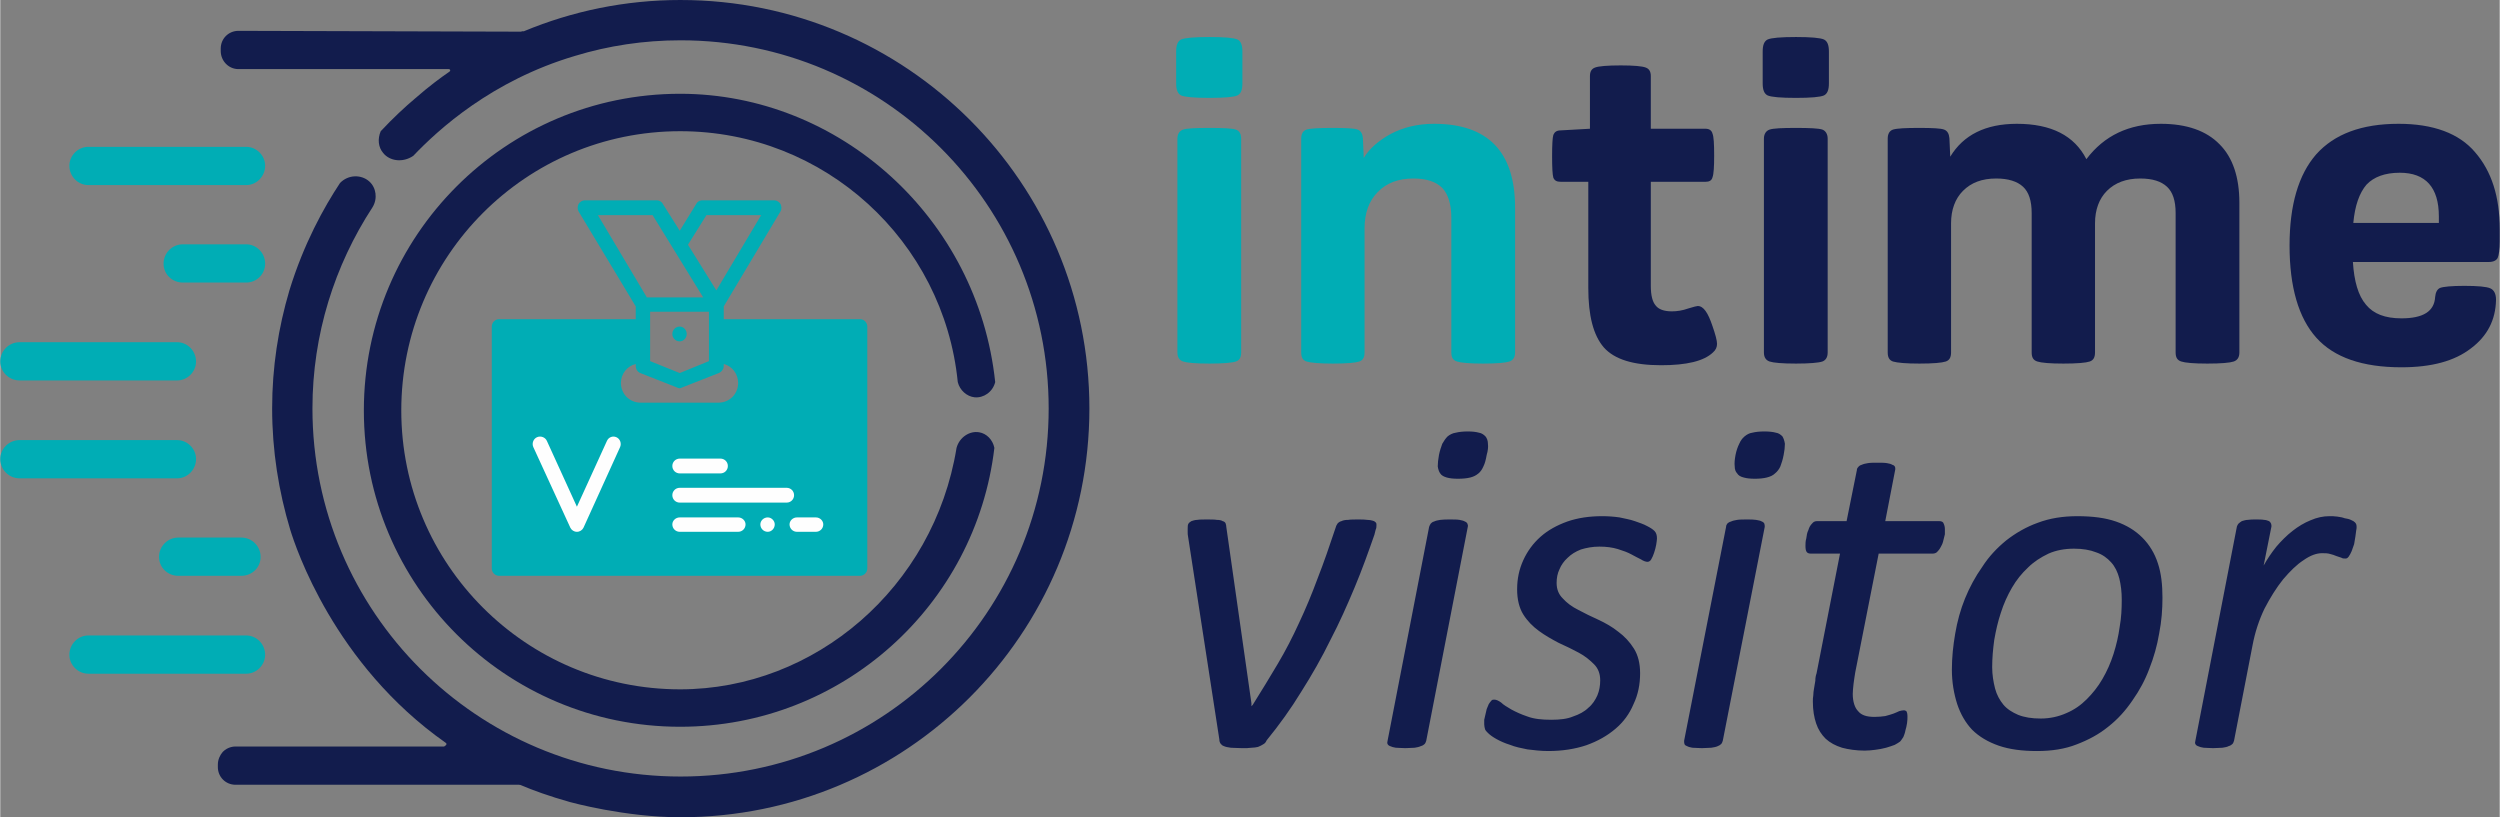 <?xml version="1.0" encoding="UTF-8"?>
<!DOCTYPE svg PUBLIC "-//W3C//DTD SVG 1.1//EN" "http://www.w3.org/Graphics/SVG/1.1/DTD/svg11.dtd">
<!-- Creator: CorelDRAW X7 -->
<svg xmlns="http://www.w3.org/2000/svg" xml:space="preserve" width="40.468mm" height="13.229mm" version="1.1" style="shape-rendering:geometricPrecision; text-rendering:geometricPrecision; image-rendering:optimizeQuality; fill-rule:evenodd; clip-rule:evenodd"
viewBox="0 0 6077 1987"
 xmlns:xlink="http://www.w3.org/1999/xlink">
 <rect x="0" y="0" width="6077" height="1987" fill="#808080" stroke="none"/>
 <defs>
  <style type="text/css">
   <![CDATA[
    .str0 {stroke:#00ADB5;stroke-width:11.443}
    .fil5 {fill:#FEFEFE}
    .fil3 {fill:#121C4D}
    .fil4 {fill:#00ADB5}
    .fil1 {fill:#00ADB5;fill-rule:nonzero}
    .fil2 {fill:#121C4D;fill-rule:nonzero}
    .fil0 {fill:#00ADB5;fill-rule:nonzero}
   ]]>
  </style>
 </defs>
 <g id="Layer_x0020_1">
  <path class="fil0" d="M2862 337c0,-11 5,-19 14,-22 9,-3 30,-4 64,-4 33,0 55,1 64,4 9,3 13,11 13,22l0 520c0,12 -4,19 -13,22 -9,3 -31,5 -64,5 -34,0 -55,-2 -64,-5 -9,-3 -14,-10 -14,-22l0 -520zm146 -241c8,4 12,13 12,29l0 78c0,16 -4,25 -12,29 -9,4 -31,6 -68,6 -37,0 -60,-2 -69,-6 -8,-4 -12,-13 -12,-29l0 -78c0,-16 4,-25 12,-29 9,-4 32,-6 69,-6 37,0 59,2 68,6z"/>
  <path class="fil0" d="M3315 384c14,-23 36,-42 65,-58 30,-16 65,-25 106,-25 131,0 197,68 197,204l0 352c0,12 -5,19 -14,22 -9,3 -30,5 -64,5 -33,0 -54,-2 -63,-5 -10,-3 -14,-10 -14,-22l0 -328c0,-33 -8,-57 -22,-72 -15,-15 -38,-23 -70,-23 -37,0 -66,11 -87,33 -21,21 -32,51 -32,88l0 302c0,12 -4,19 -13,22 -9,3 -30,5 -64,5 -33,0 -54,-2 -64,-5 -9,-3 -13,-10 -13,-22l0 -520c0,-11 4,-19 13,-22 10,-3 31,-4 64,-4 32,0 52,1 60,4 8,3 12,10 13,21l2 48z"/>
  <path class="fil0" d="M598 1638l-384 0c-25,0 -46,-21 -46,-46 0,-26 21,-47 46,-47l384 0c25,0 46,21 46,47 0,25 -21,46 -46,46z"/>
  <path class="fil0" d="M430 1163l-383 0c-26,0 -47,-21 -47,-47 0,-25 21,-46 47,-46l383 0c25,0 46,21 46,46 0,26 -21,47 -46,47z"/>
  <path class="fil0" d="M430 925l-383 0c-26,0 -47,-21 -47,-46 0,-26 21,-47 47,-47l383 0c25,0 46,21 46,47 0,25 -21,46 -46,46z"/>
  <path class="fil0" d="M598 687l-154 0c-26,0 -47,-20 -47,-46 0,-26 21,-47 47,-47l154 0c25,0 46,21 46,47 0,26 -21,46 -46,46z"/>
  <path class="fil0" d="M586 1400l-153 0c-26,0 -47,-20 -47,-46 0,-26 21,-47 47,-47l153 0c26,0 47,21 47,47 0,26 -21,46 -47,46z"/>
  <path class="fil1" d="M598 450l-384 0c-25,0 -46,-21 -46,-47 0,-25 21,-46 46,-46l384 0c25,0 46,21 46,46 0,26 -21,47 -46,47z"/>
  <path class="fil2" d="M4013 442l0 253c0,23 4,39 12,48 7,9 20,14 39,14 13,0 26,-2 40,-7 13,-4 21,-6 23,-6 14,0 25,16 36,49 7,20 11,35 11,43 0,8 -3,15 -10,21 -22,21 -64,31 -126,31 -67,0 -113,-14 -139,-43 -26,-30 -38,-78 -38,-145l0 -258 -67 0c-10,0 -15,-3 -18,-10 -2,-7 -3,-24 -3,-52 0,-28 1,-45 3,-52 3,-7 8,-11 18,-11l71 -4 0 -128c0,-11 4,-18 13,-21 8,-3 29,-5 62,-5 32,0 52,2 60,5 9,3 13,10 13,21l0 128 133 0c9,0 15,4 17,12 3,7 4,25 4,53 0,27 -1,45 -4,53 -2,8 -8,11 -17,11l-133 0z"/>
  <path class="fil2" d="M4288 337c0,-11 5,-19 14,-22 9,-3 30,-4 64,-4 33,0 55,1 64,4 8,3 13,11 13,22l0 520c0,12 -5,19 -13,22 -9,3 -31,5 -64,5 -34,0 -55,-2 -64,-5 -9,-3 -14,-10 -14,-22l0 -520zm146 -241c8,4 12,13 12,29l0 78c0,16 -4,25 -12,29 -9,4 -32,6 -68,6 -37,0 -60,-2 -69,-6 -8,-4 -12,-13 -12,-29l0 -78c0,-16 4,-25 12,-29 9,-4 32,-6 69,-6 36,0 59,2 68,6z"/>
  <path class="fil2" d="M5093 857c0,12 -4,19 -13,22 -9,3 -30,5 -64,5 -33,0 -54,-2 -63,-5 -10,-3 -14,-10 -14,-22l0 -339c0,-30 -7,-51 -21,-64 -14,-13 -36,-20 -65,-20 -35,0 -61,10 -81,30 -19,19 -29,46 -29,79l0 314c0,12 -4,19 -13,22 -9,3 -30,5 -64,5 -33,0 -54,-2 -64,-5 -9,-3 -13,-10 -13,-22l0 -520c0,-11 4,-19 13,-22 10,-3 31,-4 64,-4 32,0 52,1 60,4 8,3 12,10 13,21l2 45c32,-53 86,-80 162,-80 84,0 140,29 169,86 43,-57 103,-86 181,-86 63,0 111,17 143,50 32,32 48,80 48,142l0 364c0,12 -5,19 -14,22 -9,3 -30,5 -64,5 -33,0 -54,-2 -63,-5 -10,-3 -14,-10 -14,-22l0 -339c0,-30 -7,-51 -21,-64 -14,-13 -35,-20 -65,-20 -34,0 -61,10 -81,30 -19,19 -29,46 -29,79l0 314z"/>
  <path class="fil2" d="M5753 449c-17,20 -28,50 -32,93l208 0 0 -16c0,-70 -32,-106 -95,-106 -36,0 -63,10 -81,29zm-33 188c3,47 13,82 32,104 18,22 46,33 86,33 53,0 80,-17 82,-52 1,-11 5,-19 12,-22 8,-3 28,-5 59,-5 33,0 54,2 63,6 9,4 14,13 14,28 -1,49 -21,88 -61,118 -40,31 -96,46 -169,46 -95,0 -164,-24 -207,-72 -43,-48 -65,-123 -65,-224 0,-99 22,-173 65,-222 44,-49 110,-74 200,-74 84,0 147,23 186,69 40,46 60,108 60,187l0 30c0,20 -2,33 -5,40 -3,6 -10,10 -22,10l-330 0z"/>
  <path class="fil2" d="M1654 0c-135,0 -263,27 -381,76 -1,0 -3,0 -4,0 -2,1 -3,1 -5,1 -228,-1 -456,-1 -685,-2 -24,0 -43,19 -43,43l0 6c0,24 19,44 43,44l511 0c4,0 6,4 1,7 -19,13 -49,35 -82,64 -25,21 -54,48 -84,80 -8,19 -6,39 6,53 16,20 48,24 73,7 61,-64 191,-183 393,-243 82,-25 168,-38 257,-38 495,0 895,401 895,895 0,495 -400,895 -895,895 -494,0 -895,-400 -895,-895 0,-180 54,-348 146,-489 13,-21 9,-48 -8,-63 -19,-17 -51,-17 -71,4 -39,59 -88,147 -123,261 -27,91 -42,187 -42,287 0,103 16,202 44,295 13,42 106,327 378,518 6,4 -4,9 -4,9l-507 0c-3,0 -18,0 -31,13 -7,8 -12,19 -12,31l0 6c0,24 19,43 43,43 229,0 457,0 685,0 1,0 3,0 4,0 3,0 5,1 5,1 28,12 69,27 119,41 0,0 133,37 269,37 549,0 994,-445 994,-994 0,-548 -445,-993 -994,-993z"/>
  <path class="fil2" d="M1653 1676c-375,0 -678,-304 -678,-678 0,-375 303,-679 678,-679 352,0 641,268 675,610 5,20 22,35 41,37 22,2 44,-13 50,-37 -42,-398 -378,-701 -766,-701 -425,0 -769,345 -769,770 0,425 344,769 769,769 394,0 719,-296 764,-678 -4,-20 -19,-35 -37,-38 -23,-4 -48,12 -55,38 -55,339 -344,587 -672,587z"/>
  <path class="fil3" d="M3346 1276c0,4 0,8 -2,12 -1,4 -2,8 -3,12 -15,43 -30,85 -48,128 -18,43 -37,86 -59,128 -21,43 -45,85 -71,126 -25,41 -53,80 -84,118 -2,5 -5,8 -9,10 -3,2 -7,4 -12,6 -5,1 -10,2 -16,2 -6,1 -14,1 -22,1 -12,0 -21,-1 -28,-1 -7,-1 -13,-2 -17,-4 -4,-1 -6,-4 -8,-6 -2,-3 -3,-6 -3,-10l-76 -493c-1,-4 -1,-8 -1,-11 0,-3 0,-6 0,-9 0,-5 0,-9 2,-12 1,-2 4,-4 7,-6 4,-1 8,-3 14,-3 6,-1 14,-1 24,-1 10,0 18,0 24,1 6,0 11,1 14,3 4,1 6,3 7,5 1,3 2,6 2,10l61 428 0 7 3 -3c22,-35 42,-68 61,-100 19,-32 36,-65 52,-100 16,-34 31,-70 45,-108 15,-38 29,-79 44,-124 1,-4 3,-7 5,-10 2,-2 5,-4 9,-5 4,-2 9,-3 16,-3 6,-1 15,-1 24,-1 10,0 17,0 23,1 5,0 10,1 13,2 4,1 6,3 7,4 2,2 2,4 2,6zm268 -170c-2,11 -4,20 -8,28 -3,7 -7,13 -12,17 -6,5 -12,8 -20,10 -8,2 -18,3 -30,3 -11,0 -20,-1 -27,-3 -7,-2 -13,-5 -16,-10 -3,-4 -5,-10 -6,-17 0,-8 1,-17 3,-28 2,-10 5,-19 8,-27 4,-7 8,-13 13,-18 5,-4 12,-8 20,-9 8,-2 18,-3 29,-3 11,0 20,1 27,3 7,1 12,5 16,9 4,5 6,11 6,18 1,8 0,17 -3,27zm-147 695c-1,3 -2,6 -4,8 -2,2 -5,4 -9,5 -4,2 -9,3 -15,4 -6,0 -14,1 -23,1 -10,0 -17,-1 -23,-1 -6,-1 -10,-2 -14,-4 -3,-1 -5,-3 -6,-5 -1,-2 -1,-5 0,-8l101 -520c1,-3 2,-5 4,-8 2,-2 4,-4 8,-5 4,-2 9,-3 15,-4 7,-1 15,-1 24,-1 9,0 17,0 23,1 5,1 10,2 13,4 3,1 5,3 6,5 1,3 2,5 1,8l-101 520zm561 -492c0,4 -1,9 -2,16 -1,6 -3,13 -5,19 -2,6 -4,11 -7,16 -2,4 -6,6 -9,6 -4,0 -10,-2 -16,-6 -6,-3 -14,-7 -23,-12 -9,-5 -20,-9 -33,-13 -13,-4 -28,-6 -45,-6 -17,0 -32,3 -45,7 -13,5 -24,12 -32,20 -9,8 -16,18 -20,28 -5,10 -7,22 -7,33 0,16 5,28 15,38 10,11 22,20 38,28 15,8 31,16 49,24 17,8 33,17 48,29 15,11 28,25 38,41 10,16 15,36 15,60 0,27 -5,52 -16,75 -10,24 -25,44 -44,60 -20,17 -43,30 -71,40 -27,9 -58,14 -92,14 -18,0 -35,-2 -51,-4 -15,-3 -30,-6 -42,-11 -13,-4 -24,-9 -33,-14 -9,-5 -16,-10 -21,-15 -3,-3 -6,-6 -7,-9 -1,-4 -2,-8 -2,-12 0,-3 0,-7 0,-11 1,-4 2,-9 3,-13 1,-5 2,-9 3,-13 2,-5 4,-9 5,-12 2,-3 4,-6 6,-8 2,-3 5,-3 7,-3 5,0 10,2 17,7 6,6 15,11 25,17 11,6 24,12 39,17 16,6 35,8 58,8 21,0 39,-2 53,-8 15,-5 28,-12 37,-21 10,-8 17,-19 22,-30 5,-12 7,-24 7,-37 0,-16 -5,-29 -15,-39 -10,-10 -22,-20 -37,-28 -15,-8 -31,-16 -49,-24 -17,-9 -33,-18 -48,-29 -15,-11 -28,-24 -38,-40 -10,-16 -15,-37 -15,-61 0,-26 5,-49 15,-71 10,-22 24,-41 42,-57 18,-16 40,-28 65,-37 26,-9 54,-13 85,-13 14,0 28,1 42,3 13,3 26,5 37,9 11,4 21,7 30,12 8,4 14,8 18,12 4,4 6,10 6,18zm308 -203c-2,11 -5,20 -8,28 -3,7 -8,13 -13,17 -5,5 -12,8 -20,10 -8,2 -18,3 -29,3 -11,0 -20,-1 -27,-3 -8,-2 -13,-5 -16,-10 -4,-4 -6,-10 -6,-17 -1,-8 0,-17 2,-28 2,-10 5,-19 9,-27 3,-7 7,-13 13,-18 5,-4 11,-8 19,-9 8,-2 18,-3 29,-3 11,0 21,1 28,3 7,1 12,5 16,9 3,5 5,11 6,18 0,8 -1,17 -3,27zm-148 695c-1,3 -2,6 -4,8 -2,2 -5,4 -8,5 -4,2 -9,3 -16,4 -6,0 -14,1 -23,1 -9,0 -17,-1 -23,-1 -5,-1 -10,-2 -13,-4 -3,-1 -6,-3 -6,-5 -1,-2 -1,-5 -1,-8l102 -520c0,-3 1,-5 3,-8 2,-2 5,-4 9,-5 4,-2 9,-3 15,-4 6,-1 14,-1 24,-1 9,0 16,0 22,1 6,1 11,2 14,4 3,1 5,3 6,5 1,3 1,5 1,8l-102 520zm540 -514c0,4 0,8 0,12 -1,4 -2,8 -3,12 -1,4 -2,9 -4,13 -2,4 -4,8 -6,11 -2,3 -5,6 -7,8 -3,2 -6,3 -10,3l-131 0 -57 289c-1,8 -3,17 -4,27 -1,10 -2,18 -2,25 0,19 5,34 13,42 8,10 21,14 40,14 10,0 19,-1 26,-2 8,-2 14,-4 20,-6 5,-2 10,-4 14,-6 4,-1 8,-2 11,-2 3,0 5,1 7,3 1,2 2,6 2,12 0,5 0,10 -1,16 -1,6 -2,12 -4,18 -1,6 -3,11 -5,16 -3,4 -5,8 -8,11 -3,2 -7,5 -13,8 -6,2 -13,5 -21,7 -8,2 -17,4 -26,5 -8,1 -17,2 -26,2 -21,0 -40,-3 -55,-7 -16,-5 -29,-12 -40,-22 -10,-10 -18,-22 -23,-37 -5,-15 -8,-32 -8,-53 0,-5 0,-10 1,-15 0,-6 1,-12 2,-18 1,-6 2,-12 3,-18 0,-7 1,-12 3,-18l57 -291 -71 0c-4,0 -8,-1 -10,-4 -2,-3 -3,-7 -3,-15 0,-5 0,-11 2,-18 1,-8 2,-14 5,-20 2,-7 5,-12 9,-16 3,-4 7,-6 12,-6l72 0 25 -124c0,-3 1,-5 3,-7 2,-3 5,-5 9,-6 4,-2 9,-3 15,-4 6,-1 14,-1 23,-1 9,0 17,0 23,1 6,1 10,2 13,4 4,1 6,3 7,6 0,2 1,4 0,7l-24 124 131 0c6,0 10,2 11,6 2,4 3,9 3,14zm529 166c0,28 -2,57 -8,87 -5,30 -13,58 -24,86 -10,27 -24,53 -41,77 -17,25 -36,46 -59,64 -22,18 -48,32 -77,43 -28,11 -60,16 -96,16 -36,0 -67,-4 -93,-13 -26,-9 -48,-22 -65,-39 -16,-17 -28,-38 -36,-62 -8,-25 -13,-53 -13,-84 0,-29 3,-58 8,-87 5,-30 13,-59 24,-86 11,-27 25,-53 42,-77 16,-25 36,-46 58,-64 23,-18 49,-33 77,-43 29,-11 61,-16 96,-16 37,0 68,4 94,13 26,9 47,22 64,39 17,17 30,38 38,63 8,24 11,52 11,83zm-99 5c0,-19 -2,-36 -6,-52 -4,-15 -10,-28 -20,-39 -9,-10 -21,-19 -36,-24 -15,-6 -33,-9 -54,-9 -23,0 -44,4 -62,12 -19,9 -36,20 -50,34 -15,14 -28,30 -39,49 -11,19 -20,39 -27,61 -7,21 -12,43 -16,66 -3,22 -5,44 -5,66 0,19 3,36 7,52 4,15 11,28 20,39 9,11 22,19 36,25 15,6 33,9 55,9 23,0 44,-5 62,-13 19,-8 35,-19 50,-34 14,-14 27,-30 38,-49 11,-19 20,-39 27,-61 7,-22 12,-44 15,-66 4,-22 5,-44 5,-66zm571 -177c0,2 0,5 -1,9 -1,5 -1,10 -2,15 -1,6 -2,12 -3,18 -2,6 -4,12 -6,17 -2,5 -5,10 -7,13 -3,4 -5,5 -8,5 -4,0 -7,0 -10,-2 -4,-1 -8,-3 -12,-4 -5,-2 -10,-4 -15,-5 -6,-2 -13,-2 -20,-2 -13,0 -28,5 -45,17 -17,11 -33,27 -50,47 -16,20 -31,44 -45,71 -13,27 -23,57 -29,89l-45 232c-1,3 -2,6 -4,8 -2,2 -5,4 -9,5 -3,2 -9,3 -15,4 -6,0 -14,1 -23,1 -9,0 -17,-1 -23,-1 -6,-1 -10,-2 -14,-4 -3,-1 -5,-3 -6,-5 -1,-2 -1,-5 0,-8l101 -521c1,-2 2,-5 4,-7 2,-2 5,-4 8,-6 4,-1 9,-3 14,-3 6,-1 13,-1 20,-1 8,0 15,0 20,1 5,0 9,2 12,3 3,2 4,4 5,6 1,2 1,5 1,7l-19 95c9,-16 19,-31 31,-46 12,-14 25,-27 39,-38 14,-11 29,-20 44,-26 16,-7 31,-10 46,-10 6,0 12,0 19,1 7,1 13,2 18,4 6,1 11,2 15,4 5,2 8,4 10,6 3,3 4,6 4,11z"/>
  <g id="_2309459311792">
   <path class="fil4" d="M1669 812c0,10 -8,18 -17,18 -10,0 -18,-8 -18,-18 0,-10 8,-18 18,-18 9,0 17,8 17,18zm0 0z"/>
   <path class="fil4" d="M2090 776l-331 0 0 -31 138 -231c3,-5 3,-12 0,-18 -3,-5 -9,-9 -15,-9l-175 0c-6,0 -12,3 -15,9l-40 65 -41 -65c-3,-6 -9,-9 -15,-9l-175 0c-6,0 -12,4 -15,9 -3,6 -3,13 0,18l139 231 0 31 -332 0c-10,0 -18,8 -18,18l0 588c0,10 8,18 18,18l877 0c10,0 18,-8 18,-18l0 -588c0,-10 -8,-18 -18,-18l0 0zm-534 131l89 35c2,1 4,2 7,2 2,0 4,-1 6,-2l89 -35c7,-3 12,-10 12,-17l0 -5c20,5 35,24 35,46 0,27 -21,48 -48,48l-189 0c-27,0 -48,-21 -48,-48 0,-22 15,-41 36,-46l0 5c0,7 4,14 11,17l0 0zm24 -29l0 -120 143 0 0 120 -71 29 -72 -29zm137 -355l133 0 -109 183 -69 -111 45 -72zm-264 0l133 0 123 200 -137 0 -119 -200zm619 842l-841 0 0 -553 314 0 0 36c-41,6 -72,41 -72,83 0,46 38,84 84,84l189 0c46,0 84,-38 84,-84 0,-42 -31,-77 -71,-83l0 -36 313 0 0 553zm0 0z"/>
   <path class="fil4 str0" d="M1231 812l0 553 841 0 0 -553 -313 0 0 36c40,6 71,41 71,83 0,46 -38,84 -84,84l-189 0c-46,0 -84,-38 -84,-84 0,-42 31,-77 72,-83l0 -36 -314 0z"/>
   <g>
    <path class="fil5" d="M1652 1151l99 0c10,0 18,-8 18,-18 0,-10 -8,-18 -18,-18l-99 0c-10,0 -18,8 -18,18 0,10 8,18 18,18l0 0zm0 0z"/>
    <path class="fil5" d="M1634 1204c0,10 8,18 18,18l260 0c10,0 18,-8 18,-18 0,-10 -8,-18 -18,-18l-260 0c-10,0 -18,8 -18,18l0 0zm0 0z"/>
    <path class="fil5" d="M1866 1258c-10,0 -18,8 -18,17 0,10 8,18 18,18 9,0 17,-8 17,-18 0,-9 -8,-17 -17,-17zm0 0z"/>
    <path class="fil5" d="M1794 1258l-142 0c-10,0 -18,8 -18,17 0,10 8,18 18,18l142 0c10,0 18,-8 18,-18 0,-9 -8,-17 -18,-17l0 0zm0 0z"/>
    <path class="fil5" d="M1919 1275c0,10 8,18 18,18l46 0c10,0 18,-8 18,-18 0,-9 -8,-17 -18,-17l-46 0c-10,0 -18,8 -18,17l0 0zm0 0z"/>
    <path class="fil5" d="M1498 1063c-9,-4 -19,0 -23,9l-73 160 -73 -160c-4,-9 -15,-13 -24,-9 -9,4 -13,15 -9,24l90 196c3,6 9,10 16,10l0 0c7,0 13,-4 16,-10l89 -196c4,-9 0,-20 -9,-24l0 0zm0 0z"/>
   </g>
  </g>
 </g>
</svg>
